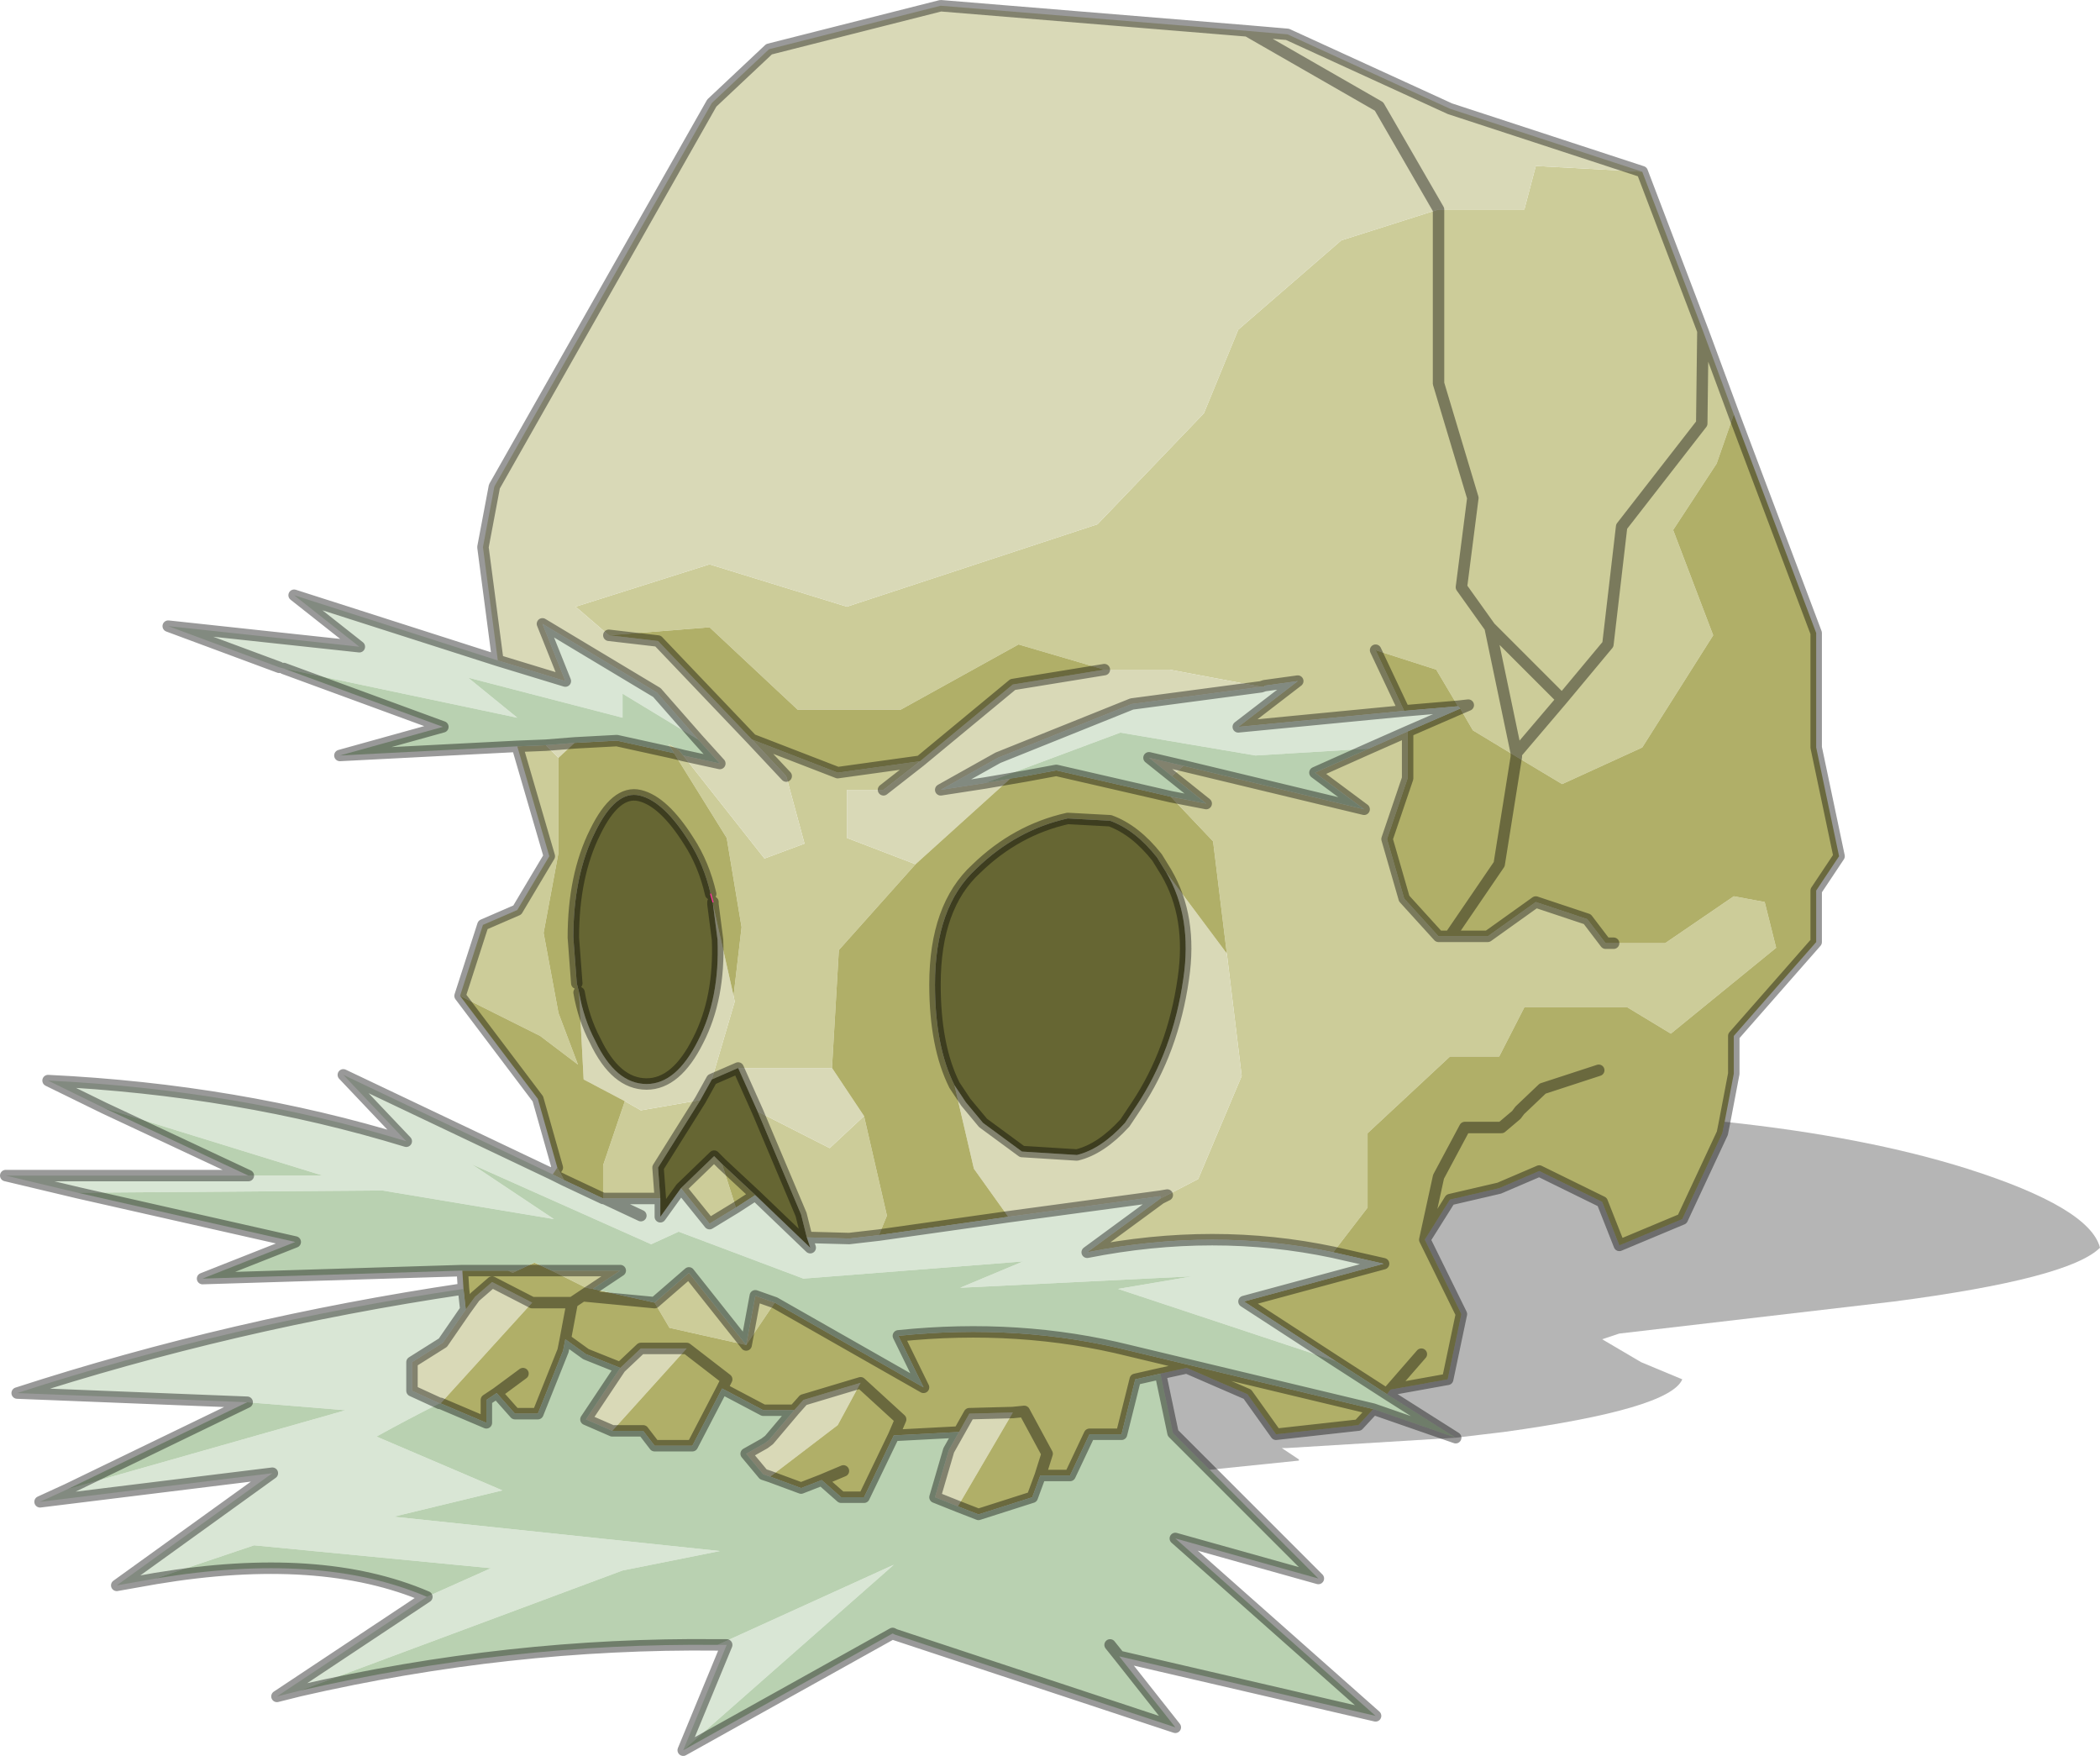 <?xml version="1.0" encoding="UTF-8" standalone="no"?>
<svg xmlns:xlink="http://www.w3.org/1999/xlink" height="76.7px" width="91.75px" xmlns="http://www.w3.org/2000/svg">
  <g transform="matrix(1.0, 0.0, 0.0, 1.0, 0.25, 0.25)">
    <path d="M62.6 8.9 L66.35 8.9 66.85 7.0 71.5 7.25 74.15 14.2 74.1 18.25 70.6 22.75 70.0 27.9 68.0 30.3 64.85 27.15 63.6 25.4 64.1 21.5 62.6 16.5 62.6 8.9 62.6 16.5 64.1 21.5 63.6 25.4 64.85 27.15 68.0 30.3 70.0 27.9 70.6 22.75 74.1 18.25 74.15 14.2 75.5 17.85 74.75 20.0 72.85 22.9 74.6 27.5 71.5 32.4 68.0 34.0 66.0 32.8 64.1 31.65 63.55 30.7 63.9 30.55 63.45 30.6 63.9 30.55 63.55 30.7 63.45 30.6 62.5 29.0 59.85 28.15 61.1 30.8 53.85 31.5 56.45 29.5 55.0 29.7 54.85 29.75 55.0 29.7 55.0 29.75 54.85 29.75 50.85 29.0 48.0 29.0 44.25 27.9 39.1 30.75 34.6 30.75 30.75 27.15 26.35 27.5 24.9 26.25 30.75 24.4 36.75 26.25 47.7 22.65 52.35 17.8 53.85 14.15 58.35 10.25 62.6 8.9 M64.85 27.15 L66.0 32.65 66.0 32.8 66.0 32.65 64.85 27.15 M70.25 40.95 L72.5 40.95 75.5 38.9 76.85 39.15 77.35 41.15 72.75 44.9 70.85 43.75 66.35 43.75 65.25 45.9 63.1 45.9 59.5 49.25 59.5 52.5 58.0 54.45 Q52.8 53.35 47.25 54.45 L50.45 52.1 50.75 51.95 52.1 51.25 54.0 46.75 53.35 41.4 52.75 36.5 50.9 34.55 52.45 34.85 50.95 33.65 51.45 33.2 59.35 35.1 57.2 33.5 59.55 32.45 61.25 31.7 61.25 33.75 60.35 36.4 61.1 39.0 62.6 40.65 63.1 40.65 64.75 40.65 66.85 39.15 69.1 39.9 69.9 40.95 70.25 40.95 M23.9 51.05 L24.1 50.75 24.4 51.3 23.9 51.05 M19.85 43.25 L20.85 40.15 22.35 39.5 23.75 37.15 22.35 32.35 23.6 32.3 24.15 32.85 24.15 37.0 23.5 40.5 24.15 44.0 25.0 46.25 23.35 45.0 19.85 43.25 M66.0 32.65 L68.0 30.3 66.0 32.65 M33.6 56.65 L32.35 58.5 29.0 57.75 28.35 56.65 29.85 55.35 32.35 58.5 32.75 56.35 33.6 56.65 M39.75 37.5 L36.4 41.25 36.1 46.4 32.0 46.4 30.85 46.9 31.85 43.5 31.8 43.25 32.15 40.25 31.5 36.35 29.2 32.65 29.6 32.75 29.2 32.65 28.95 32.25 29.4 32.5 29.6 32.75 33.15 37.25 34.9 36.6 34.1 33.65 32.6 32.05 36.35 33.5 39.95 33.0 38.35 34.25 36.75 34.25 36.75 36.35 39.75 37.5 M37.5 48.5 L38.5 52.85 38.15 53.7 36.85 53.85 35.0 53.8 34.75 52.8 32.85 48.3 36.0 49.9 37.5 48.5 M27.05 47.85 L27.75 48.25 30.35 47.8 28.5 50.75 28.6 52.1 26.15 52.1 26.1 52.1 26.15 52.1 26.1 52.1 26.1 50.65 27.05 47.85 M31.9 52.5 L30.75 53.2 29.5 51.65 30.95 50.25 31.3 50.6 31.9 52.5 M25.65 56.05 L25.35 56.0 23.85 55.25 26.85 55.25 25.65 56.05 M22.35 55.25 L22.15 55.35 21.95 55.25 22.35 55.25" fill="#cccc99" fill-rule="evenodd" stroke="none"/>
    <path d="M71.5 7.25 L66.85 7.0 66.35 8.9 62.6 8.9 60.0 4.4 54.25 1.1 60.0 4.4 62.6 8.9 58.35 10.25 53.85 14.15 52.35 17.8 47.7 22.65 36.75 26.25 30.75 24.4 24.9 26.25 26.35 27.5 28.5 27.75 32.6 32.05 34.1 33.65 34.9 36.6 33.15 37.25 29.6 32.75 31.2 33.1 30.25 32.05 28.45 30.0 23.45 27.0 24.45 29.5 21.5 28.6 20.85 23.65 21.35 21.0 30.85 4.25 33.35 1.9 40.85 0.0 54.25 1.1 56.0 1.25 63.1 4.5 71.5 7.25 M48.0 29.0 L50.85 29.0 54.85 29.75 49.2 30.5 43.35 32.85 40.85 34.25 42.8 33.95 44.55 33.65 43.9 33.75 39.75 37.5 36.75 36.35 36.75 34.25 38.35 34.25 39.95 33.0 44.0 29.65 48.0 29.0 M51.45 33.2 L50.95 33.65 49.95 32.85 51.45 33.2 M53.35 41.4 L54.0 46.75 52.1 51.25 50.75 51.95 50.45 52.1 50.45 52.0 50.75 51.95 50.45 52.0 43.8 52.9 42.3 50.8 41.45 47.15 41.95 47.9 42.7 48.8 44.4 50.05 46.8 50.2 Q47.85 49.95 48.9 48.8 L49.4 48.05 Q51.0 45.65 51.45 42.5 51.85 39.8 50.7 37.85 L53.35 41.4 M26.85 59.5 L27.75 58.65 29.75 58.65 26.5 62.25 25.35 61.75 26.85 59.5 M34.45 61.35 L34.85 60.9 37.35 60.15 36.35 62.0 33.4 64.25 33.1 64.15 32.35 63.25 33.15 62.8 33.35 62.65 34.45 61.35 M41.65 62.3 L42.1 61.5 44.0 61.45 41.6 65.55 40.6 65.15 41.2 63.1 41.65 62.3 M36.1 46.4 L37.5 48.5 36.0 49.9 32.85 48.3 32.0 46.4 36.1 46.4 M31.8 43.25 L31.85 43.5 30.85 46.9 30.35 47.8 27.75 48.25 27.05 47.85 25.25 46.9 25.05 43.1 Q25.25 44.25 25.75 45.2 26.65 47.1 28.0 47.1 29.3 47.1 30.25 45.2 31.2 43.35 31.1 40.8 L30.9 39.25 31.8 43.25 M23.6 32.3 L24.85 32.2 24.15 32.85 23.6 32.3 M20.1 56.95 L20.5 56.4 21.25 55.75 23.0 56.65 19.0 61.05 18.95 61.05 17.75 60.5 17.75 59.25 19.1 58.4 20.1 56.95" fill="#d9d9b7" fill-rule="evenodd" stroke="none"/>
    <path d="M26.35 27.5 L30.75 27.15 34.6 30.75 39.1 30.75 44.25 27.9 48.0 29.0 44.0 29.65 39.95 33.0 36.35 33.5 32.6 32.05 28.5 27.75 26.35 27.5 M61.1 30.8 L59.85 28.15 62.5 29.0 63.45 30.6 61.1 30.8 M63.55 30.7 L64.1 31.65 66.0 32.8 68.0 34.0 71.5 32.4 74.6 27.5 72.85 22.9 74.75 20.0 75.5 17.85 79.1 27.4 79.1 32.4 80.1 37.15 79.1 38.65 79.1 40.9 75.5 45.0 75.5 46.65 75.1 48.75 75.0 49.25 73.25 53.0 70.5 54.15 69.75 52.25 67.0 50.9 65.25 51.65 63.1 52.15 62.0 53.9 62.6 51.15 63.75 49.0 65.35 49.0 66.0 48.45 66.15 48.25 67.15 47.3 69.6 46.5 67.15 47.3 66.15 48.25 66.0 48.45 65.35 49.0 63.75 49.0 62.6 51.15 62.0 53.9 63.6 57.15 63.0 60.0 60.5 60.45 60.35 60.65 58.1 59.2 54.1 56.6 60.2 54.95 58.0 54.45 59.5 52.5 59.5 49.25 63.1 45.9 65.25 45.9 66.35 43.75 70.85 43.75 72.75 44.9 77.35 41.15 76.85 39.15 75.5 38.9 72.5 40.95 70.25 40.95 69.9 40.95 69.1 39.9 66.85 39.15 64.75 40.65 63.1 40.65 62.6 40.65 61.1 39.0 60.35 36.4 61.25 33.75 61.25 31.7 63.55 30.7 M50.9 34.55 L52.75 36.5 53.35 41.4 50.7 37.85 50.3 37.2 Q49.35 36.0 48.25 35.6 L46.4 35.5 Q44.15 36.0 42.4 37.7 40.6 39.35 40.6 42.75 40.6 45.45 41.45 47.15 L42.3 50.8 43.8 52.9 38.15 53.7 38.5 52.85 37.5 48.5 36.1 46.4 36.4 41.25 39.75 37.5 43.9 33.75 44.55 33.65 45.9 33.4 50.9 34.55 M61.85 58.9 L60.5 60.45 61.85 58.9 M66.0 32.8 L65.25 37.5 63.1 40.65 65.25 37.5 66.0 32.8 M20.0 56.05 L19.95 55.25 21.95 55.25 22.15 55.35 22.35 55.25 23.85 55.25 22.35 55.25 23.1 54.9 23.85 55.25 25.35 56.0 25.65 56.05 25.2 56.35 28.35 56.65 25.2 56.35 24.75 56.65 24.45 58.25 24.75 56.65 25.2 56.35 25.65 56.05 28.35 56.65 29.0 57.75 32.35 58.5 33.6 56.65 40.1 60.35 39.0 58.1 Q44.3 57.55 49.1 58.75 L59.75 61.3 59.1 62.0 55.5 62.4 54.25 60.65 51.6 59.5 50.45 59.75 49.35 60.0 48.75 62.4 47.35 62.4 46.5 64.2 45.2 64.2 45.5 63.25 44.5 61.4 44.0 61.45 44.5 61.4 45.5 63.25 45.2 64.2 44.85 65.15 42.5 65.9 41.6 65.55 44.0 61.45 42.1 61.5 41.65 62.3 38.8 62.45 39.1 61.75 37.35 60.15 39.1 61.75 38.8 62.45 37.5 65.15 36.5 65.15 35.65 64.4 34.75 64.75 33.4 64.25 36.35 62.0 37.35 60.15 34.85 60.9 34.45 61.35 33.1 61.35 31.3 60.4 31.5 60.0 29.75 58.65 31.5 60.0 31.3 60.4 30.0 62.9 28.35 62.9 27.85 62.25 26.5 62.25 29.75 58.65 27.75 58.65 26.85 59.5 25.35 58.9 24.45 58.25 24.35 58.75 23.25 61.5 22.25 61.5 21.45 60.6 21.0 60.9 21.0 61.9 19.0 61.05 23.0 56.65 21.25 55.75 20.5 56.4 20.1 56.95 20.0 56.05 M24.1 50.75 L23.25 47.75 19.85 43.25 23.35 45.0 25.0 46.25 24.15 44.0 23.5 40.5 24.15 37.0 24.15 32.85 24.85 32.2 26.7 32.1 29.2 32.65 31.5 36.35 32.15 40.25 31.8 43.25 30.9 39.25 30.9 39.15 30.8 38.8 Q30.5 37.5 29.85 36.5 28.75 34.75 27.7 34.5 26.65 34.25 25.75 36.1 24.8 38.0 24.8 40.7 L24.95 42.7 25.05 43.1 25.25 46.9 27.05 47.85 26.1 50.65 26.1 52.1 24.4 51.3 24.1 50.75 M31.9 52.5 L31.3 50.6 32.75 51.95 31.9 52.5 M36.6 64.0 L35.65 64.4 36.6 64.0 M24.75 56.65 L23.0 56.65 24.75 56.65 M22.6 59.75 L21.45 60.6 22.6 59.75" fill="#b0af68" fill-rule="evenodd" stroke="none"/>
    <path d="M55.0 29.7 L56.45 29.5 53.85 31.5 61.1 30.8 63.45 30.6 63.55 30.7 61.25 31.7 59.55 32.45 54.6 32.75 48.7 31.75 42.8 33.95 40.85 34.25 43.35 32.85 49.2 30.5 54.85 29.75 55.0 29.75 55.0 29.7 M50.45 52.1 L47.25 54.45 Q52.8 53.35 58.0 54.45 L60.2 54.95 54.1 56.6 58.1 59.2 48.6 56.05 51.85 55.5 41.7 56.0 44.45 54.85 34.85 55.6 29.4 53.55 28.2 54.1 20.35 50.6 23.95 53.0 16.45 51.75 3.15 51.85 0.0 51.1 10.6 51.1 13.85 51.1 4.3 48.15 1.85 46.95 Q10.15 47.35 17.5 49.6 L14.75 46.7 23.9 51.05 24.4 51.3 26.1 52.1 26.15 52.1 27.75 52.85 26.15 52.1 28.6 52.1 28.6 52.9 29.5 51.65 30.75 53.2 31.9 52.5 32.75 51.95 35.15 54.25 35.0 53.8 36.85 53.85 38.15 53.7 43.8 52.9 50.45 52.0 50.45 52.1 M29.6 76.2 L31.5 71.6 31.1 71.6 38.8 68.1 29.6 76.2 M12.85 73.6 L11.85 73.85 18.4 69.5 21.2 68.25 10.85 67.25 6.55 68.7 4.85 69.0 11.65 64.1 1.5 65.35 2.7 64.8 14.85 61.35 10.55 61.0 0.5 60.6 Q9.9 57.55 20.0 56.05 L20.1 56.95 19.1 58.4 17.75 59.25 17.75 60.5 18.95 61.05 Q17.55 61.75 16.2 62.5 L21.7 64.85 16.95 66.0 31.2 67.5 26.95 68.35 12.85 73.6 M12.15 28.95 L11.95 28.9 7.1 27.1 15.45 28.0 12.6 25.75 21.5 28.6 24.45 29.5 23.45 27.0 28.45 30.0 30.25 32.05 26.95 30.05 26.95 31.1 20.2 29.35 22.35 31.1 12.15 28.95" fill="#d9e6d5" fill-rule="evenodd" stroke="none"/>
    <path d="M59.55 32.45 L57.2 33.5 59.35 35.1 51.45 33.2 49.95 32.85 50.95 33.65 52.45 34.85 50.9 34.55 45.9 33.4 44.55 33.65 42.8 33.95 48.7 31.75 54.6 32.75 59.55 32.45 M58.1 59.2 L60.35 60.65 63.35 62.55 59.75 61.3 49.1 58.75 Q44.3 57.55 39.0 58.1 L40.1 60.35 33.6 56.65 32.75 56.35 32.35 58.5 29.85 55.35 28.35 56.65 25.65 56.05 26.85 55.25 23.85 55.25 23.1 54.9 22.35 55.25 21.95 55.25 19.95 55.25 8.6 55.6 12.65 54.0 3.15 51.85 16.45 51.75 23.95 53.0 20.35 50.6 28.2 54.1 29.4 53.55 34.85 55.6 44.45 54.85 41.7 56.0 51.85 55.5 48.6 56.05 58.1 59.2 M52.6 63.95 L57.35 68.7 51.1 66.95 59.85 74.7 48.65 72.1 51.1 75.2 38.85 71.15 38.75 71.1 29.6 76.2 38.8 68.1 31.1 71.6 Q22.0 71.5 12.85 73.6 L26.95 68.35 31.2 67.5 16.95 66.0 21.7 64.85 16.2 62.5 Q17.55 61.75 18.95 61.05 L19.0 61.05 21.0 61.9 21.0 60.9 21.45 60.6 22.25 61.5 23.25 61.5 24.35 58.75 24.45 58.25 25.35 58.9 26.85 59.5 25.35 61.75 26.5 62.25 27.85 62.25 28.35 62.9 30.0 62.9 31.3 60.4 33.1 61.35 34.45 61.35 33.35 62.65 33.15 62.8 32.35 63.25 33.1 64.15 33.4 64.25 34.75 64.75 35.65 64.4 36.5 65.15 37.5 65.15 38.8 62.45 41.65 62.3 41.2 63.1 40.6 65.15 41.6 65.55 42.5 65.9 44.85 65.15 45.2 64.2 46.5 64.2 47.35 62.4 48.75 62.4 49.35 60.0 50.45 59.75 51.0 62.35 52.6 63.95 M18.4 69.5 Q13.75 67.5 6.55 68.7 L10.85 67.25 21.2 68.25 18.4 69.5 M2.7 64.8 L10.55 61.0 14.85 61.35 2.7 64.8 M10.6 51.1 L4.3 48.15 13.85 51.1 10.6 51.1 M22.35 32.35 L14.6 32.75 19.1 31.5 12.15 28.95 22.35 31.1 20.2 29.35 26.95 31.1 26.95 30.05 30.25 32.05 31.2 33.1 29.6 32.75 29.4 32.5 28.95 32.25 29.2 32.65 26.7 32.1 24.85 32.2 23.6 32.3 22.35 32.35 M48.25 71.6 L48.65 72.1 48.25 71.6" fill="#b9d1b1" fill-rule="evenodd" stroke="none"/>
    <path d="M60.35 60.65 L60.5 60.45 63.0 60.0 63.6 57.15 62.0 53.9 63.1 52.15 65.25 51.65 67.0 50.9 69.75 52.25 70.5 54.15 73.25 53.0 75.0 49.25 75.1 48.75 Q81.25 49.4 85.7 50.8 91.05 52.5 91.5 54.25 90.15 55.6 82.5 56.6 L70.5 58.0 69.75 58.25 71.45 59.25 73.25 60.0 Q72.7 61.3 65.45 62.3 L63.35 62.55 56.0 63.0 55.75 63.0 56.5 63.5 56.5 63.55 52.6 63.95 51.0 62.35 50.45 59.75 51.6 59.5 54.25 60.65 55.5 62.4 59.1 62.0 59.75 61.3 63.35 62.55 60.35 60.65" fill="#000000" fill-opacity="0.29" fill-rule="evenodd" stroke="none"/>
    <path d="M41.45 47.15 Q40.6 45.45 40.6 42.75 40.6 39.35 42.4 37.7 44.15 36.0 46.4 35.5 L48.25 35.6 Q49.35 36.0 50.3 37.2 L50.7 37.85 Q51.85 39.8 51.45 42.5 51.0 45.65 49.4 48.05 L48.9 48.8 Q47.85 49.95 46.8 50.2 L44.4 50.05 42.7 48.8 41.95 47.9 41.45 47.15 M30.85 46.9 L32.0 46.4 32.85 48.3 34.75 52.8 35.0 53.8 35.15 54.25 32.75 51.95 31.3 50.6 30.95 50.25 29.5 51.65 28.6 52.9 28.6 52.1 28.5 50.75 30.35 47.8 30.85 46.9 M24.95 42.7 L24.8 40.7 Q24.8 38.0 25.75 36.1 26.65 34.25 27.7 34.5 28.75 34.75 29.85 36.5 30.5 37.5 30.8 38.8 L30.9 39.15 30.9 39.25 31.1 40.8 Q31.2 43.35 30.25 45.2 29.3 47.1 28.0 47.1 26.65 47.1 25.75 45.2 25.25 44.25 25.05 43.1 L24.95 42.7" fill="#666633" fill-rule="evenodd" stroke="none"/>
    <path d="M62.6 8.9 L62.6 16.5 64.1 21.5 63.6 25.4 64.85 27.15 68.0 30.3 70.0 27.9 70.6 22.75 74.1 18.25 74.15 14.2 71.5 7.25 63.1 4.5 56.0 1.25 54.25 1.1 60.0 4.4 62.6 8.9 M54.85 29.75 L55.0 29.7 56.45 29.5 53.85 31.5 61.1 30.8 59.85 28.15 M63.45 30.6 L63.9 30.55 63.55 30.7 61.25 31.7 59.55 32.45 57.2 33.5 59.35 35.1 51.45 33.2 49.95 32.85 50.95 33.65 52.45 34.85 50.9 34.55 45.9 33.4 44.55 33.65 42.8 33.95 40.85 34.25 43.35 32.85 49.2 30.5 54.85 29.75 M66.0 32.8 L66.0 32.65 64.85 27.15 M75.5 17.85 L74.15 14.2 M75.1 48.75 L75.5 46.65 75.5 45.0 79.1 40.9 79.1 38.65 80.1 37.15 79.1 32.4 79.1 27.4 75.5 17.85 M70.25 40.95 L69.9 40.95 69.1 39.9 66.85 39.15 64.75 40.65 63.1 40.65 62.6 40.65 61.1 39.0 60.35 36.4 61.25 33.75 61.25 31.7 M50.75 51.95 L50.45 52.1 47.25 54.45 Q52.8 53.35 58.0 54.45 L60.2 54.95 54.1 56.6 58.1 59.2 60.35 60.65 60.5 60.45 61.85 58.9 M63.1 40.65 L65.25 37.5 66.0 32.8 M61.1 30.8 L63.45 30.6 M62.0 53.9 L62.6 51.15 63.75 49.0 65.35 49.0 66.0 48.45 66.15 48.25 67.15 47.3 69.6 46.5 M62.0 53.9 L63.1 52.15 65.25 51.65 67.0 50.9 69.75 52.25 70.5 54.15 73.25 53.0 75.0 49.25 75.1 48.75 M52.6 63.95 L57.35 68.7 51.1 66.95 59.85 74.7 48.65 72.1 51.1 75.2 38.85 71.15 38.75 71.1 29.6 76.2 31.5 71.6 31.1 71.6 Q22.0 71.5 12.85 73.6 L11.85 73.85 18.4 69.5 Q13.75 67.5 6.55 68.7 L4.85 69.0 11.65 64.1 1.5 65.35 2.7 64.8 10.55 61.0 0.5 60.6 Q9.9 57.55 20.0 56.05 L19.95 55.25 8.6 55.6 12.65 54.0 3.15 51.85 0.0 51.1 10.6 51.1 4.3 48.15 1.85 46.95 Q10.15 47.35 17.5 49.6 L14.75 46.7 23.9 51.05 24.1 50.75 23.25 47.75 19.85 43.25 20.85 40.15 22.35 39.5 23.75 37.15 22.35 32.35 14.6 32.75 19.1 31.5 12.15 28.95 M11.95 28.9 L7.1 27.1 15.45 28.0 12.6 25.75 21.5 28.6 20.85 23.65 21.35 21.0 30.85 4.25 33.35 1.9 40.85 0.0 54.25 1.1 M68.0 30.3 L66.0 32.65 M60.5 60.45 L63.0 60.0 63.6 57.15 62.0 53.9 M50.45 59.75 L51.6 59.5 54.25 60.65 55.5 62.4 59.1 62.0 59.75 61.3 49.1 58.75 Q44.3 57.55 39.0 58.1 L40.1 60.35 33.6 56.65 32.75 56.35 32.35 58.5 29.85 55.35 28.35 56.65 25.2 56.35 24.75 56.65 24.45 58.25 25.35 58.9 26.85 59.5 27.75 58.65 29.75 58.65 31.5 60.0 31.3 60.4 33.1 61.35 34.45 61.35 34.85 60.9 37.35 60.15 39.1 61.75 38.8 62.45 41.65 62.3 42.1 61.5 44.0 61.45 44.5 61.4 45.5 63.25 45.2 64.2 46.5 64.2 47.35 62.4 48.75 62.4 49.35 60.0 50.45 59.75 51.0 62.35 52.6 63.95 M59.75 61.3 L63.35 62.55 60.35 60.65 M32.6 32.05 L28.5 27.75 26.35 27.5 M41.45 47.15 Q40.6 45.45 40.6 42.75 40.6 39.35 42.4 37.7 44.15 36.0 46.4 35.5 L48.25 35.6 Q49.35 36.0 50.3 37.2 L50.7 37.85 Q51.85 39.8 51.45 42.5 51.0 45.65 49.4 48.05 L48.9 48.8 Q47.85 49.95 46.8 50.2 L44.4 50.05 42.7 48.8 41.95 47.9 41.45 47.15 M38.15 53.7 L43.8 52.9 50.45 52.0 50.75 51.95 M38.35 34.25 L39.95 33.0 36.35 33.5 32.6 32.05 34.1 33.65 M29.6 32.75 L29.2 32.65 26.7 32.1 24.85 32.2 23.6 32.3 22.35 32.35 M30.85 46.9 L32.0 46.4 32.85 48.3 34.75 52.8 35.0 53.8 36.85 53.85 38.15 53.7 M39.95 33.0 L44.0 29.65 48.0 29.0 M29.6 32.75 L31.2 33.1 30.25 32.05 28.45 30.0 23.45 27.0 24.45 29.5 21.5 28.6 M24.95 42.7 L24.8 40.7 Q24.8 38.0 25.75 36.1 26.65 34.25 27.7 34.5 28.75 34.75 29.85 36.5 30.5 37.5 30.8 38.8 M30.9 39.15 L30.9 39.25 31.1 40.8 Q31.2 43.35 30.25 45.2 29.3 47.1 28.0 47.1 26.65 47.1 25.75 45.2 25.25 44.25 25.05 43.1 M30.35 47.8 L30.85 46.9 M24.4 51.3 L26.1 52.1 26.15 52.1 26.1 52.1 M24.4 51.3 L23.9 51.05 M27.75 52.85 L26.15 52.1 28.6 52.1 28.5 50.75 30.35 47.8 M29.5 51.65 L28.6 52.9 28.6 52.1 M29.5 51.65 L30.75 53.2 31.9 52.5 32.75 51.95 35.15 54.25 35.0 53.8 M31.3 50.6 L30.95 50.25 29.5 51.65 M32.75 51.95 L31.3 50.6 M31.3 60.4 L30.0 62.9 28.35 62.9 27.85 62.25 26.5 62.25 25.35 61.75 26.85 59.5 M34.45 61.35 L33.35 62.65 33.15 62.8 32.35 63.25 33.1 64.15 33.4 64.25 34.75 64.75 35.65 64.4 36.6 64.0 M23.85 55.25 L22.35 55.25 21.95 55.25 19.95 55.25 M25.65 56.05 L25.2 56.35 M20.1 56.95 L20.5 56.4 21.25 55.75 23.0 56.65 24.75 56.65 M23.85 55.25 L26.85 55.25 25.65 56.05 M24.45 58.25 L24.35 58.75 23.25 61.5 22.25 61.5 21.45 60.6 21.0 60.9 21.0 61.9 19.0 61.05 18.95 61.05 17.75 60.5 17.75 59.25 19.1 58.4 20.1 56.95 20.0 56.05 M21.45 60.6 L22.6 59.75 M35.65 64.4 L36.5 65.15 37.5 65.15 38.8 62.45 M41.65 62.3 L41.2 63.1 40.6 65.15 41.6 65.55 42.5 65.9 44.85 65.15 45.2 64.2 M48.65 72.1 L48.25 71.6" fill="none" stroke="#000000" stroke-linecap="round" stroke-linejoin="round" stroke-opacity="0.4" stroke-width="0.5"/>
    <path d="M30.8 38.8 L30.9 39.15" fill="none" stroke="#ff3399" stroke-linecap="round" stroke-linejoin="round" stroke-width="0.05"/>
  </g>
</svg>
